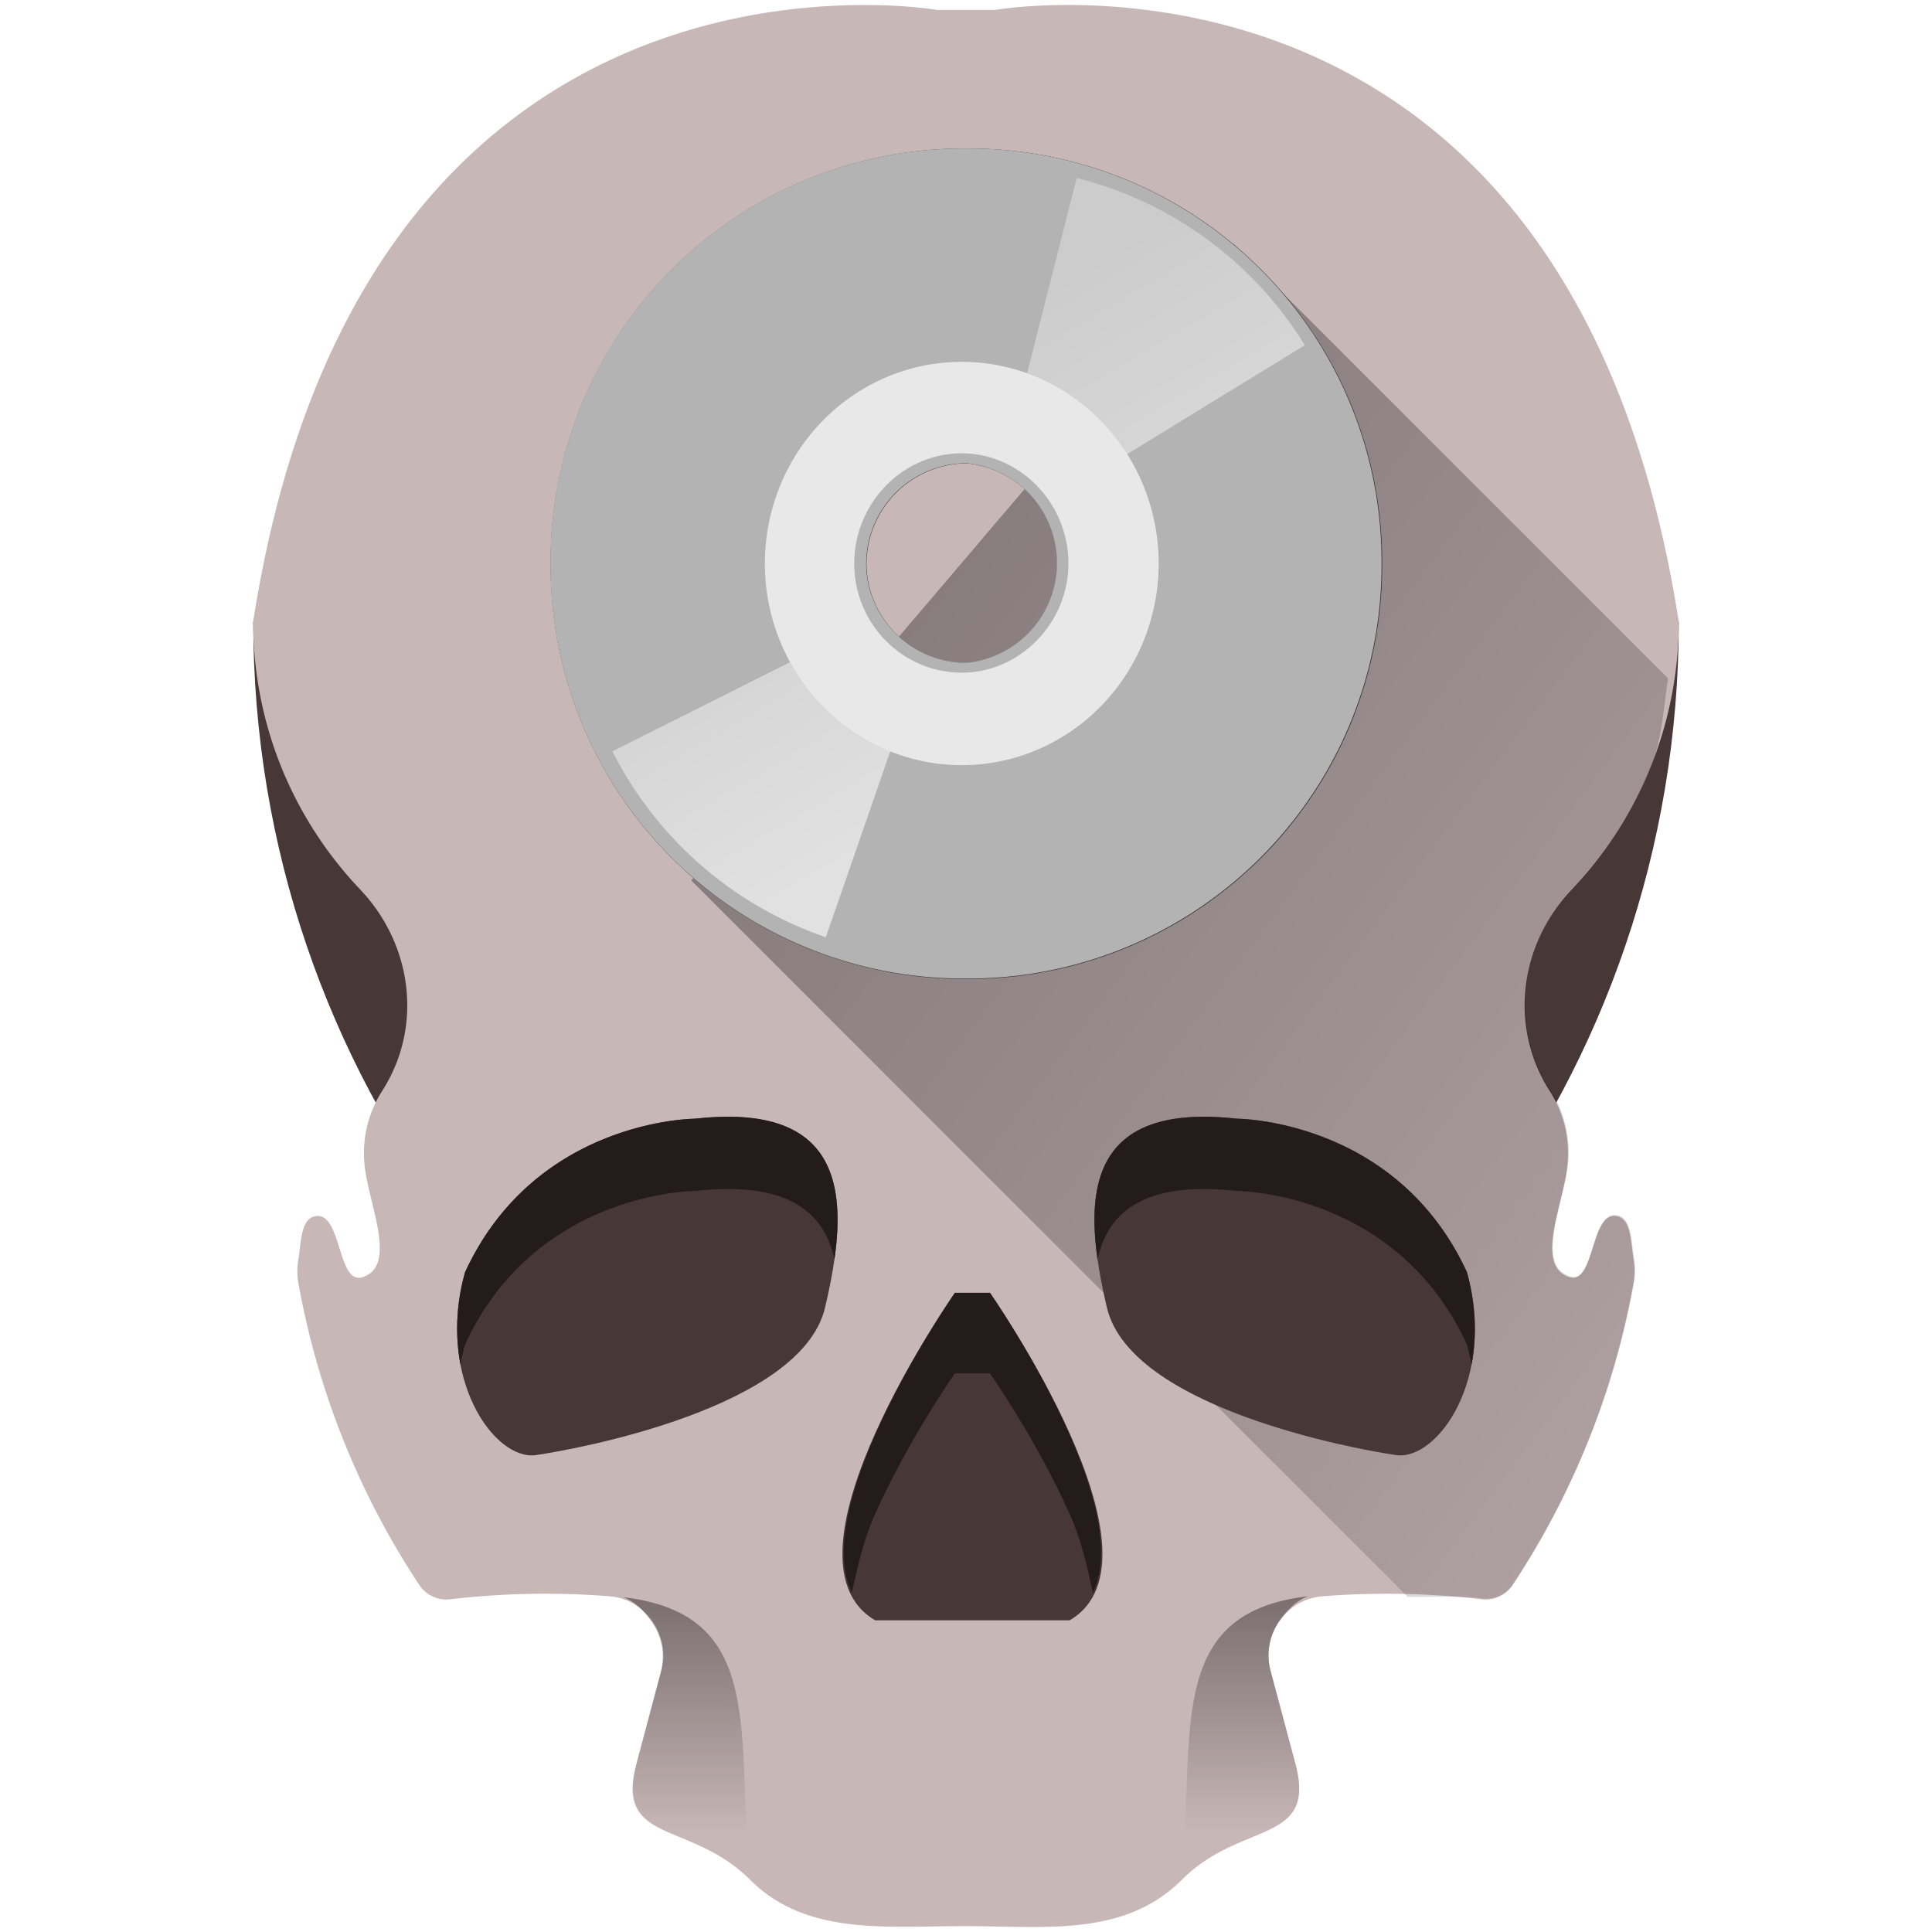 <svg xmlns="http://www.w3.org/2000/svg" xmlns:xlink="http://www.w3.org/1999/xlink" width="48" height="48"><defs><linearGradient id="c"><stop offset="0" stop-color="#00000a"/><stop offset="1" stop-color="#000004" stop-opacity="0"/></linearGradient><linearGradient id="a"><stop offset="0" stop-color="#fff" stop-opacity=".33"/><stop offset="1" stop-color="#fff" stop-opacity=".6"/></linearGradient><linearGradient xlink:href="#b" id="e" x1="17.099" y1="39.678" x2="17.104" y2="45.571" gradientUnits="userSpaceOnUse"/><linearGradient id="b"><stop offset="0" stop-color="#241c1c"/><stop offset="1" stop-color="#1a1a1a" stop-opacity="0"/></linearGradient><linearGradient gradientTransform="matrix(-1 0 0 1 47.986 -.025)" xlink:href="#b" id="f" x1="17.099" y1="39.678" x2="17.104" y2="45.571" gradientUnits="userSpaceOnUse"/><linearGradient xlink:href="#a" id="i" gradientUnits="userSpaceOnUse" gradientTransform="translate(9.156 .341) scale(.619)" x1="21.13" y1="14.63" x2="29" y2="28"/><linearGradient xlink:href="#a" id="h" gradientUnits="userSpaceOnUse" gradientTransform="translate(9.156 .341) scale(.619)" x1="21.13" y1="14.63" x2="29" y2="28"/><filter id="g" x="-.108" width="1.216" y="-.108" height="1.216" color-interpolation-filters="sRGB"><feGaussianBlur stdDeviation="1.077"/></filter><linearGradient xlink:href="#c" id="d" gradientUnits="userSpaceOnUse" x1="1.356" y1="2.102" x2="56.768" y2="43.684"/></defs><path d="M6.292 15.444c0 11.261 7.46 20.777 17.708 23.881 10.248-3.104 17.709-12.62 17.709-23.88H6.292z" fill="#483737"/><path d="M21.012.132C16.88.254 8.358 2.159 6.29 15.444c0 2.578 1.01 4.92 2.656 6.652 1.304 1.372 1.57 3.423.545 5.014l-.014.023a2.853 2.853 0 0 0-.425 1.749c.065.95.86 2.572-.051 2.851-.613.188-.512-1.582-1.137-1.521-.393.037-.377.627-.451 1.082-.03.188-.036.38-.002.568a19.98 19.98 0 0 0 3.012 7.525.805.805 0 0 0 .77.346 20.278 20.278 0 0 1 3.947-.074c.91.072 1.526.97 1.29 1.853l-.615 2.305c-.536 2.017 1.339 1.405 2.815 2.88 1.403 1.404 3.38 1.155 5.369 1.157 1.961.002 3.937.276 5.369-1.156 1.476-1.476 3.353-.861 2.816-2.879l-.617-2.309c-.236-.883.381-1.78 1.293-1.851a20.253 20.253 0 0 1 3.946.074.804.804 0 0 0 .77-.346 19.985 19.985 0 0 0 3.01-7.527 1.686 1.686 0 0 0-.001-.564c-.074-.456-.057-1.047-.451-1.084-.624-.059-.525 1.71-1.137 1.521-.911-.28-.115-1.9-.05-2.85a2.848 2.848 0 0 0-.427-1.75l-.013-.021c-1.026-1.591-.76-3.645.545-5.018a9.62 9.62 0 0 0 2.656-6.65C38.953-2.269 24.72.247 24.72.247h-1.442S22.39.09 21.012.132z" fill="#c8b7b7"/><path d="M34.973 39.674c.616.015 1.234-.037 1.847.035a.804.804 0 0 0 .77-.346 20.11 20.11 0 0 0 1.877-3.574c.507-1.26.89-2.581 1.135-3.953a1.683 1.683 0 0 0-.002-.565c-.037-.227-.052-.487-.106-.697-.054-.21-.148-.368-.346-.386-.312-.03-.442.399-.572.81-.13.411-.258.805-.564.711a.564.564 0 0 1-.403-.43c-.052-.206-.035-.463.012-.742.093-.559.308-1.203.34-1.678a2.848 2.848 0 0 0-.426-1.75l-.014-.021a3.927 3.927 0 0 1-.601-2.59 4.235 4.235 0 0 1 1.146-2.428 9.67 9.67 0 0 0 1.946-3.007c.277-.681.315-1.46.431-2.208L30.645 6.057l-13.47 15.818z" opacity=".503" fill="url(#d)"/><path d="M17.273 27.794s-3.959 0-5.718 3.812c-.733 2.639.733 4.691 1.76 4.545 1.026-.147 6.597-1.173 7.183-3.665.587-2.493.733-5.132-3.225-4.692zM30.727 27.794s3.958 0 5.718 3.812c.733 2.639-.733 4.691-1.76 4.545-1.026-.147-6.597-1.173-7.184-3.665-.586-2.493-.733-5.132 3.226-4.692zM24.595 32.119s4.619 6.597 1.98 8.137h-2.64-2.191c-2.639-1.54 1.98-8.137 1.98-8.137z" fill="#483737"/><g fill="#241c1c"><path d="M27.269 31.292c.252-1.182 1.168-1.958 3.458-1.703 0 0 3.958 0 5.718 3.812.047.17.085.338.115.503.129-.671.119-1.455-.115-2.298-1.76-3.812-5.718-3.812-5.718-3.812-3.326-.37-3.754 1.434-3.458 3.498zM20.731 31.292c-.252-1.182-1.168-1.958-3.458-1.703 0 0-3.958 0-5.718 3.812-.047.17-.085.338-.115.503a5.028 5.028 0 0 1 .115-2.298c1.76-3.812 5.718-3.812 5.718-3.812 3.326-.37 3.754 1.434 3.458 3.498z"/></g><path d="M23.725 32.12s-3.642 5.227-2.561 7.453c.142-.645.283-1.3.58-1.963.825-1.842 1.98-3.49 1.98-3.49h.872s1.153 1.648 1.978 3.49c.298.664.438 1.319.58 1.965 1.085-2.225-2.558-7.455-2.558-7.455z" fill="#241c1c"/><path d="M15.48 39.682c.299.103.55.373.723.623.238.344.333.789.215 1.23l-.615 2.306c-.134.504-.118.844.006 1.093.123.25.353.407.646.55.574.277 1.39.51 2.117 1.212l.059.002c-.355-3.622.437-6.601-3.15-7.016z" opacity=".471" fill="url(#e)"/><path d="M32.506 39.657c-.299.102-.55.373-.723.623a1.482 1.482 0 0 0-.215 1.23l.616 2.305c.134.504.117.845-.006 1.094-.124.25-.354.407-.647.549-.574.277-1.39.51-2.117 1.213l-.059.002c.355-3.623-.437-6.602 3.15-7.016z" opacity=".471" fill="url(#f)"/><path transform="matrix(.863 0 0 .863 3.298 1.924)" d="M24.014 2.046A11.898 11.898 0 0 0 12.031 14a11.898 11.898 0 0 0 11.983 11.954A11.898 11.898 0 0 0 35.97 14 11.898 11.898 0 0 0 24.014 2.046zm0 14.815c-1.586 0-2.89-1.303-2.89-2.861a2.902 2.902 0 0 1 2.89-2.89 2.89 2.89 0 0 1 0 5.751z" fill="#333" filter="url(#g)"/><path d="M24.012 3.689A10.263 10.263 0 0 0 13.676 14a10.263 10.263 0 0 0 10.336 10.311A10.263 10.263 0 0 0 34.324 14 10.263 10.263 0 0 0 24.012 3.689zm0 12.779c-1.368 0-2.492-1.124-2.492-2.468a2.503 2.503 0 0 1 2.492-2.492 2.492 2.492 0 0 1 0 4.96z" fill="#b3b3b3"/><path d="M26.75 4.421l-1.232 4.854a4.892 5.01 0 0 1 .017.005 4.892 5.01 0 0 1 .452.192 4.892 5.01 0 0 1 .43.236 4.892 5.01 0 0 1 .406.28 4.892 5.01 0 0 1 .377.319 4.892 5.01 0 0 1 .344.356 4.892 5.01 0 0 1 .306.389 4.892 5.01 0 0 1 .15.234l4.418-2.71a9.334 9.334 0 0 0-5.669-4.155z" fill="url(#h)"/><path d="M19.633 16.45l-4.417 2.217a9.334 9.334 0 0 0 5.302 4.618l1.602-4.623a4.892 5.01 0 0 1-.315-.134 4.892 5.01 0 0 1-.432-.236 4.892 5.01 0 0 1-.406-.28 4.892 5.01 0 0 1-.376-.319 4.892 5.01 0 0 1-.343-.356 4.892 5.01 0 0 1-.308-.389 4.892 5.01 0 0 1-.268-.419 4.892 5.01 0 0 1-.04-.078z" fill="url(#i)"/><path d="M23.895 8.99a4.892 5.01 0 1 0 0 10.02 4.892 5.01 0 0 0 0-10.02zm0 7.722c-1.48 0-2.672-1.221-2.672-2.712 0-1.49 1.193-2.737 2.672-2.737 1.432 0 2.65 1.222 2.65 2.737 0 1.466-1.194 2.712-2.65 2.712z" opacity=".7" fill="#fff"/></svg>